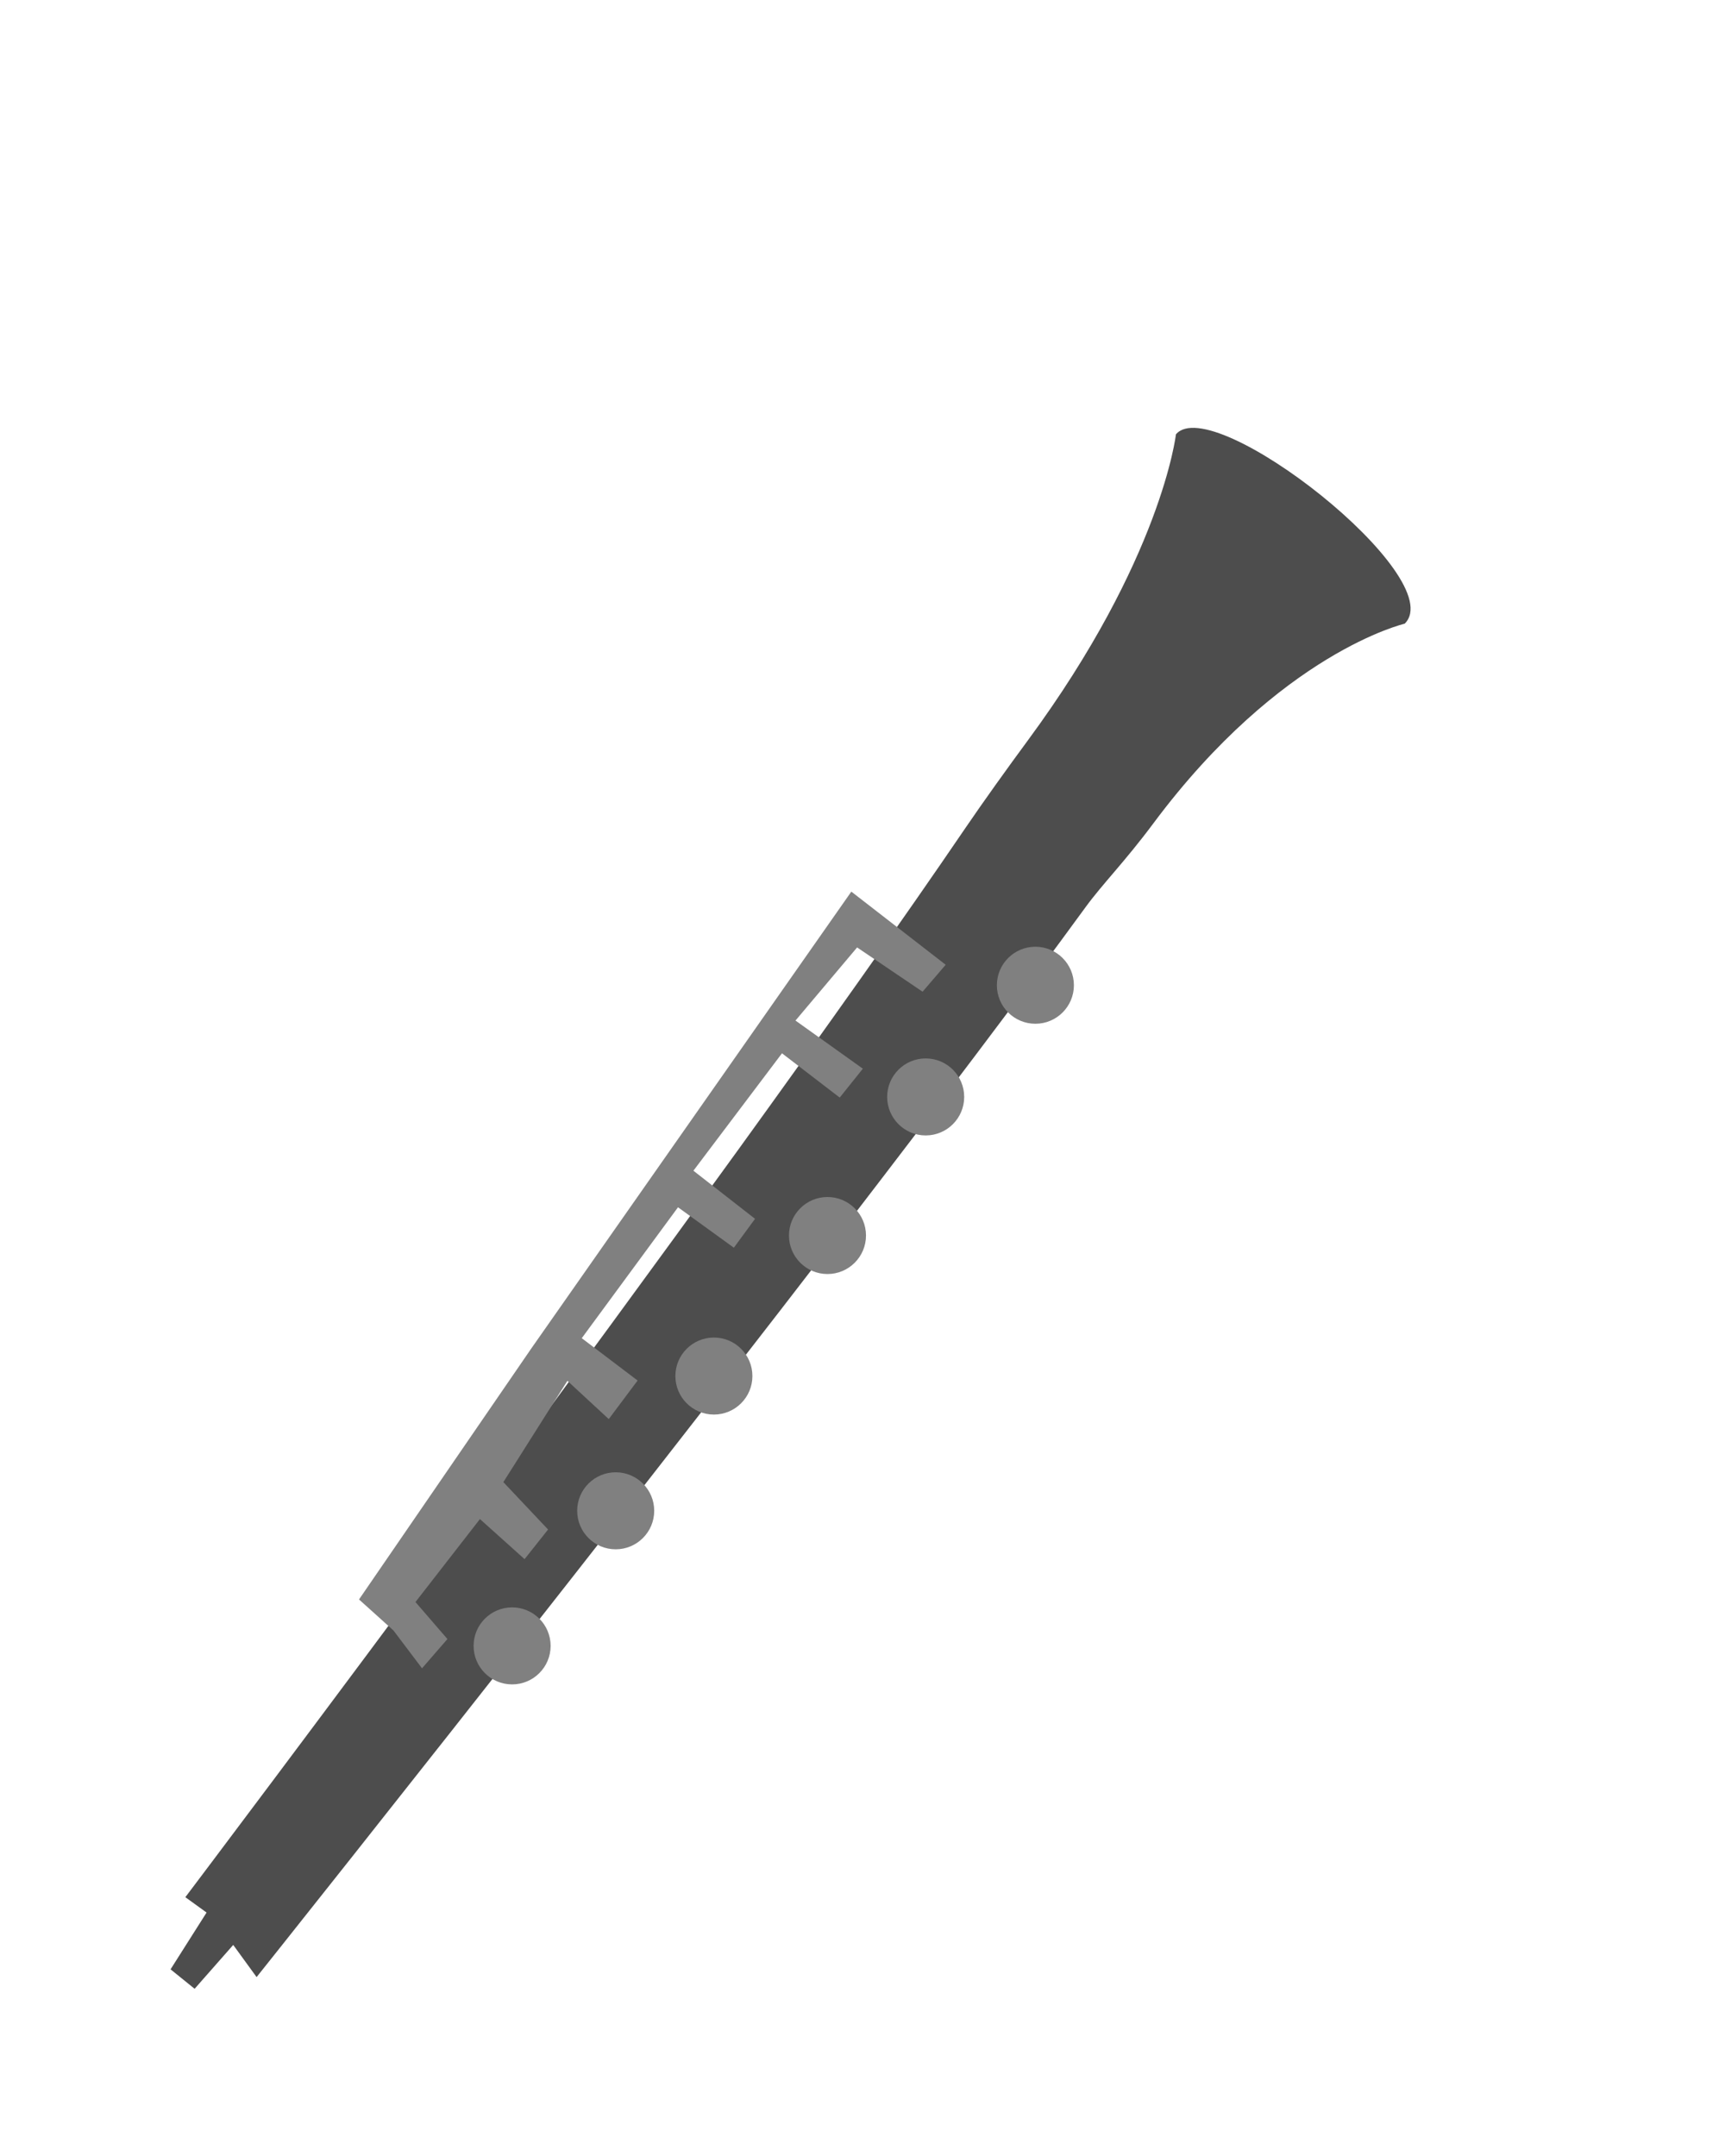 <?xml version="1.0" encoding="UTF-8" standalone="no"?>
<!-- Created with Inkscape (http://www.inkscape.org/) -->

<svg
   xmlns:dc="http://purl.org/dc/elements/1.1/"
   xmlns:cc="http://creativecommons.org/ns#"
   xmlns:rdf="http://www.w3.org/1999/02/22-rdf-syntax-ns#"
   xmlns:svg="http://www.w3.org/2000/svg"
   xmlns="http://www.w3.org/2000/svg"
   xmlns:sodipodi="http://sodipodi.sourceforge.net/DTD/sodipodi-0.dtd"
   xmlns:inkscape="http://www.inkscape.org/namespaces/inkscape"
   width="40"
   height="50"
   viewBox="0 0 40 50"
   id="svg2"
   version="1.1"
   inkscape:version="0.91 r13725"
   sodipodi:docname="myOboeDesign.svg">
  <defs
     id="defs4" />
  <sodipodi:namedview
     id="base"
     pagecolor="#ffffff"
     bordercolor="#666666"
     borderopacity="1.0"
     inkscape:pageopacity="0.0"
     inkscape:pageshadow="2"
     inkscape:zoom="7.919596"
     inkscape:cx="-20.823075"
     inkscape:cy="22.871721"
     inkscape:document-units="px"
     inkscape:current-layer="layer1"
     showgrid="false"
     units="px"
     inkscape:window-width="1920"
     inkscape:window-height="1017"
     inkscape:window-x="-8"
     inkscape:window-y="-8"
     inkscape:window-maximized="1" />
  <g
     inkscape:label="Ebene 1"
     inkscape:groupmode="layer"
     id="layer1"
     transform="translate(0,-1002.362)">
    <path
       style="fill:#4d4d4d;fill-opacity:1;fill-rule:evenodd;stroke:none;stroke-width:1px;stroke-linecap:butt;stroke-linejoin:miter;stroke-opacity:1"
       d="m 4.298,1046.36 0.492,0.356 -0.835,1.317 0.558,0.451 0.895,-1.017 0.542,0.746 c 0,0 13.31,-16.7 19.222,-24.812 0.399,-0.547 0.907,-1.05 1.574,-1.946 2.956,-3.968 5.827,-4.629 5.827,-4.629 1.067,-1.065 -4.458,-5.399 -5.305,-4.391 0,0 -0.326,2.88 -3.435,7.099 -0.474,0.643 -1.028,1.415 -1.454,2.041 -5.702,8.382 -18.082,24.786 -18.082,24.786 z"
       id="path4442"
       inkscape:connector-curvature="0"
       sodipodi:nodetypes="ccccccssccssc" />
    <circle
       style="opacity:1;fill:#808080;fill-opacity:1;stroke:none;stroke-width:4;stroke-miterlimit:4;stroke-dasharray:none;stroke-opacity:1"
       id="path4444"
       cx="14.277"
       cy="1037.399"
       r="0.893" />
    <circle
       style="opacity:1;fill:#808080;fill-opacity:1;stroke:none;stroke-width:4;stroke-miterlimit:4;stroke-dasharray:none;stroke-opacity:1"
       id="path4444-1"
       cx="16.554"
       cy="1034.274"
       r="0.893" />
    <circle
       style="opacity:1;fill:#808080;fill-opacity:1;stroke:none;stroke-width:4;stroke-miterlimit:4;stroke-dasharray:none;stroke-opacity:1"
       id="path4444-1-1"
       cx="19.188"
       cy="1031.015"
       r="0.893" />
    <circle
       style="opacity:1;fill:#808080;fill-opacity:1;stroke:none;stroke-width:4;stroke-miterlimit:4;stroke-dasharray:none;stroke-opacity:1"
       id="path4444-1-1-9"
       cx="21.465"
       cy="1027.801"
       r="0.893" />
    <circle
       style="opacity:1;fill:#808080;fill-opacity:1;stroke:none;stroke-width:4;stroke-miterlimit:4;stroke-dasharray:none;stroke-opacity:1"
       id="path4444-1-1-9-0"
       cx="24.009"
       cy="1025.211"
       r="0.893" />
    <path
       style="fill:#808080;fill-opacity:1;fill-rule:evenodd;stroke:none;stroke-width:1px;stroke-linecap:butt;stroke-linejoin:miter;stroke-opacity:1"
       d="m 14.116,1035.272 -0.959,-0.887 -1.485,2.349 1.037,1.099 -0.545,0.687 -1.035,-0.929 -1.495,1.924 0.741,0.858 -0.589,0.679 -0.662,-0.877 -0.799,-0.72 4.005,-5.835 7.411,-10.58 2.188,1.696 -0.536,0.625 -1.518,-1.027 -1.429,1.696 1.562,1.116 -0.536,0.67 -1.339,-1.027 -2.054,2.723 1.429,1.116 -0.491,0.67 -1.295,-0.938 -2.232,3.036 1.295,0.982 z"
       id="path4508"
       inkscape:connector-curvature="0"
       sodipodi:nodetypes="ccccccccccccccccccccccccccc" />
    <circle
       style="opacity:1;fill:#808080;fill-opacity:1;stroke:none;stroke-width:4;stroke-miterlimit:4;stroke-dasharray:none;stroke-opacity:1"
       id="path4444-0"
       cx="11.875"
       cy="1040.532"
       r="0.893" />
  </g>
</svg>

